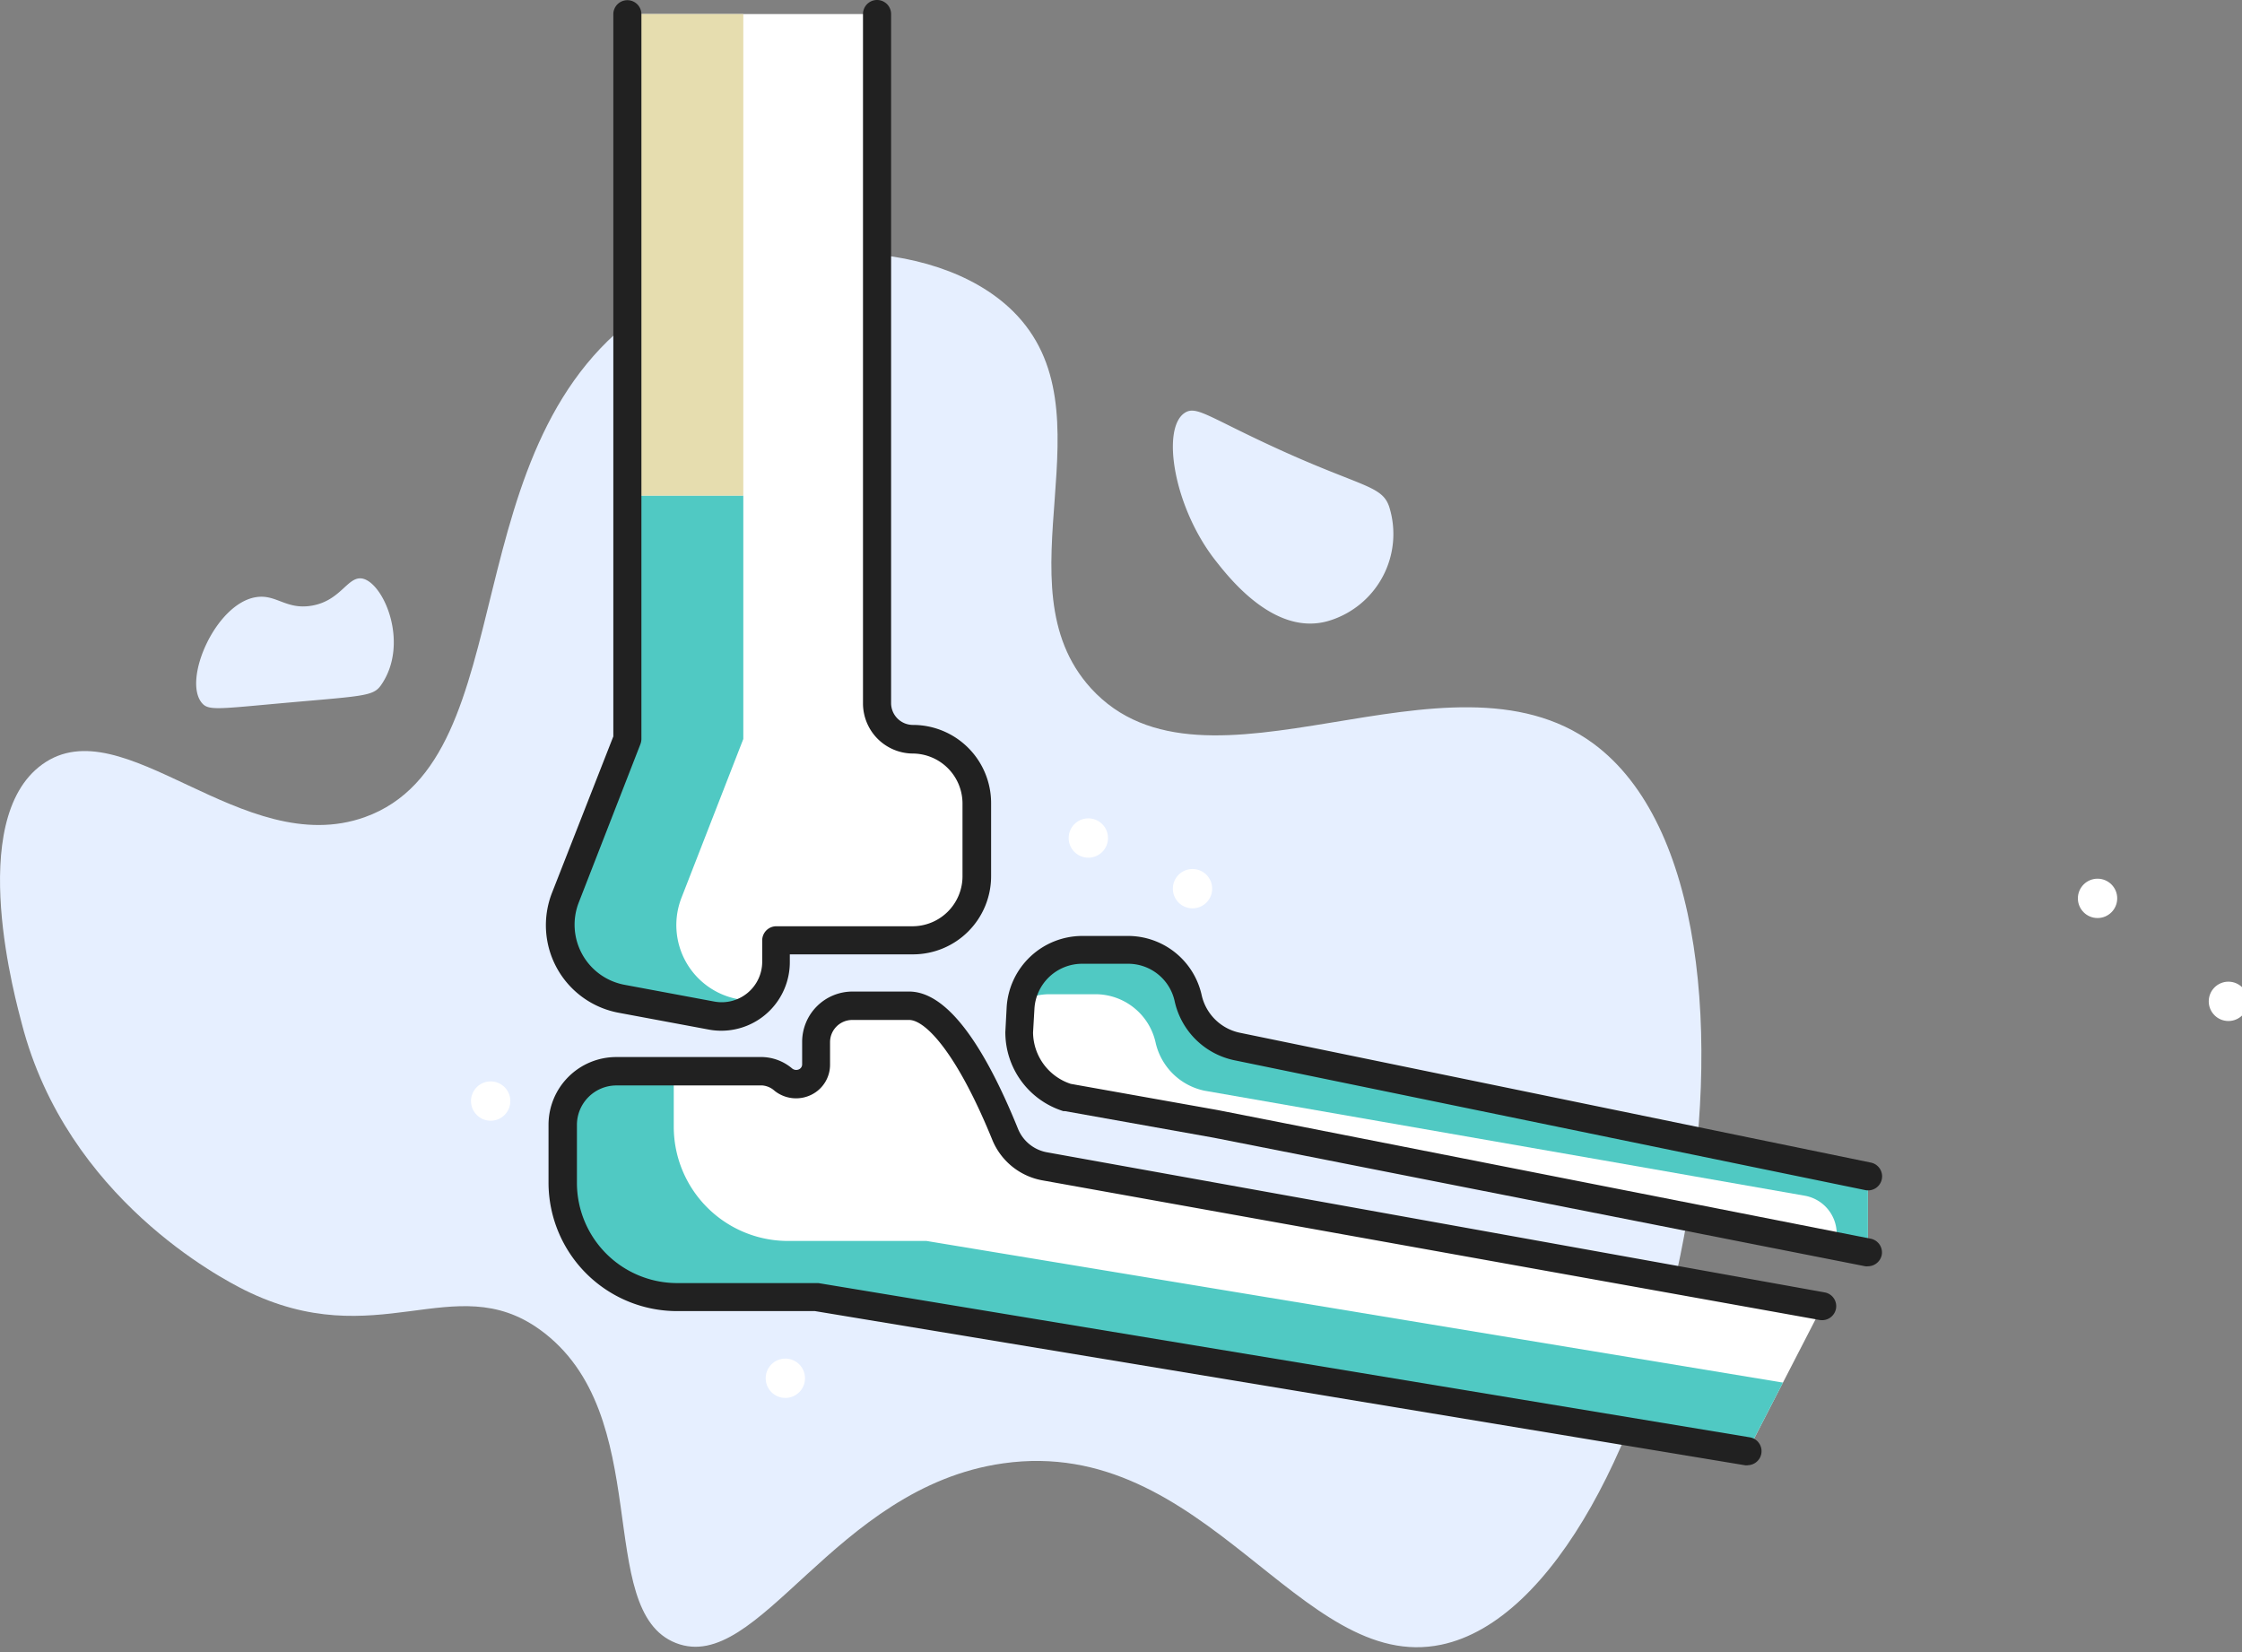 <svg xmlns="http://www.w3.org/2000/svg" width="114" height="84" viewBox="0 0 114 84">
    <rect x="0" y="0" width="114" height="84" fill="#808080" stroke="none"/>
    <g fill="none" fill-rule="nonzero">
        <circle cx="113.309" cy="50.913" r="1" fill="#FFF"/>
        <circle cx="106.655" cy="45.677" r="1" fill="#FFF"/>
        <path fill="#E6EFFF" d="M81.017 37.805c11.111 8.184 3.758 43.413-7.73 45.818-7.189 1.509-11.967-10.684-22.278-9.22-8.637 1.222-12.424 10.79-16.644 9.134-4.22-1.655-.976-11.65-6.917-15.935-4.376-3.148-8.279 1.333-15.014-2.012-1.157-.578-9.024-4.662-11.322-13.53-.257-1.006-2.913-10.347 1.036-13.194 4.114-2.972 10.18 4.9 16.402 2.681 8.28-2.967 4.185-19.25 14.532-25.954 5.664-3.687 14.416-3.702 18.41.216 5.21 5.126-.83 13.888 3.978 19.184 5.82 6.388 18.128-2.645 25.547 2.812z"/>
        <path fill="#FFF" d="M49.68 40.833v3.722a3.254 3.254 0 0 1-3.254 3.255h-6.981v1.111a2.771 2.771 0 0 1-3.28 2.726l-4.557-.845a3.828 3.828 0 0 1-2.867-5.15l3.134-8.048V.714h12.72v35.029c0 1.01.82 1.83 1.831 1.83a3.254 3.254 0 0 1 3.255 3.26z"/>
        <path fill="#50C9C3" d="M38.524 50.983a2.766 2.766 0 0 1-2.359.664l-4.557-.845a3.828 3.828 0 0 1-2.867-5.15l3.134-8.048V25.195h5.92v12.379l-3.134 8.048a3.828 3.828 0 0 0 2.867 5.18l.996.181z"/>
        <path fill="#E6DDAF" d="M31.875.714h5.92V25.2h-5.92z"/>
        <path fill="#212121" d="M36.678 52.407c-.216 0-.431-.02-.644-.06l-4.557-.85a4.527 4.527 0 0 1-3.405-6.112l3.114-7.942V.724a.714.714 0 0 1 1.428 0v36.85a.78.78 0 0 1-.05.261l-3.134 8.048a3.109 3.109 0 0 0 2.334 4.19l4.557.85a2.057 2.057 0 0 0 2.435-2.012V47.81a.72.72 0 0 1 .714-.715h6.956a2.545 2.545 0 0 0 2.515-2.515v-3.722a2.545 2.545 0 0 0-2.515-2.545 2.55 2.55 0 0 1-2.545-2.545V.714a.714.714 0 0 1 1.429 0v35.029a1.112 1.112 0 0 0 1.116 1.116 3.974 3.974 0 0 1 3.969 3.974v3.722a3.974 3.974 0 0 1-3.969 3.969H40.16v.397a3.486 3.486 0 0 1-3.48 3.486z"/>
        <path fill="#FFF" d="M92.651 66.43l-3.792 7.36-47.367-7.842H34.45a5.81 5.81 0 0 1-5.83-5.805V57.2a2.726 2.726 0 0 1 2.727-2.726h7.419c.392.02.765.17 1.061.428a1.006 1.006 0 0 0 1.665-.78v-1.137a1.851 1.851 0 0 1 1.846-1.846h2.882c1.962 0 3.969 4.26 4.89 6.54a2.716 2.716 0 0 0 2.011 1.644l39.53 7.107z"/>
        <path fill="#50C9C3" d="M90.66 70.298l-1.801 3.491-47.367-7.841H34.45a5.81 5.81 0 0 1-5.83-5.805V57.2a2.726 2.726 0 0 1 2.727-2.726h2.912v2.812a5.81 5.81 0 0 0 5.81 5.81h7.041l43.55 7.202z"/>
        <path fill="#212121" d="M88.859 74.503h-.116l-47.306-7.841H34.43a6.539 6.539 0 0 1-6.539-6.54v-2.937a3.446 3.446 0 0 1 3.44-3.44h7.435a2.45 2.45 0 0 1 1.509.578c.098.083.236.101.352.046a.277.277 0 0 0 .16-.262V52.97a2.56 2.56 0 0 1 2.556-2.555h2.882c1.79 0 3.657 2.344 5.533 6.967.256.64.829 1.1 1.51 1.212l39.51 7.117a.71.71 0 0 1 .578.825.72.72 0 0 1-.83.578l-39.51-7.097a3.405 3.405 0 0 1-2.566-2.077c-1.83-4.487-3.42-6.081-4.225-6.081h-2.887c-.625 0-1.132.506-1.132 1.131v1.137a1.7 1.7 0 0 1-.96 1.54 1.755 1.755 0 0 1-1.857-.202 1.061 1.061 0 0 0-.623-.276h-7.42c-1.11 0-2.011.9-2.011 2.011v2.938a5.1 5.1 0 0 0 5.095 5.1h7.183l47.362 7.842a.714.714 0 0 1-.116 1.418v.005z"/>
        <path fill="#FFF" d="M94.985 59.786v3.893L61.838 57.14l-7.545-1.343a3.521 3.521 0 0 1-2.45-3.345l.066-1.202a3.144 3.144 0 0 1 3.139-2.968h2.293a3.144 3.144 0 0 1 3.064 2.455 3.204 3.204 0 0 0 2.515 2.445l32.065 6.604z"/>
        <path fill="#50C9C3" d="M94.98 59.816v3.893l-1.695-.337a1.967 1.967 0 0 0-1.509-2.575L81.4 58.976l-20.155-3.52a3.224 3.224 0 0 1-2.485-2.445 3.134 3.134 0 0 0-3.058-2.46h-2.32a3.129 3.129 0 0 0-1.403.327 3.144 3.144 0 0 1 3.104-2.606h2.258a3.139 3.139 0 0 1 3.094 2.435 3.214 3.214 0 0 0 2.515 2.475l18.535 3.832 13.495 2.802z"/>
        <path fill="#212121" d="M94.985 64.383a.669.669 0 0 1-.14 0l-33.143-6.539-7.545-1.348h-.085a4.2 4.2 0 0 1-2.953-4.024l.066-1.242a3.858 3.858 0 0 1 3.853-3.642h2.303a3.838 3.838 0 0 1 3.763 3.018 2.515 2.515 0 0 0 1.931 1.902l32.071 6.599a.714.714 0 1 1-.287 1.398l-32.07-6.6a3.928 3.928 0 0 1-3.018-2.987 2.42 2.42 0 0 0-2.39-1.916h-2.318a2.43 2.43 0 0 0-2.425 2.293l-.07 1.202a2.782 2.782 0 0 0 1.916 2.611l7.475 1.333 33.197 6.539a.71.71 0 0 1 .564.835.72.72 0 0 1-.695.568z"/>
        <path fill="#E6EFFF" d="M67.607 31.553c-2.716.845-5.03-2.073-5.774-3.018-2.143-2.701-2.807-6.755-1.59-7.545.584-.382 1.218.221 4.628 1.786 4.381 2.012 5.417 1.89 5.775 3.018a4.612 4.612 0 0 1-3.039 5.759zM12.997 30.366c1.047-.181 1.54.659 2.867.427 1.474-.256 1.811-1.509 2.556-1.378 1.096.211 2.424 3.325.95 5.427-.412.584-.93.539-5.427.946-2.912.267-3.36.327-3.672-.04-.996-1.162.674-5.035 2.726-5.382z"/>
        <circle cx="39.933" cy="70.077" r="1" fill="#FFF"/>
        <circle cx="55.339" cy="42.609" r="1" fill="#FFF"/>
        <circle cx="60.636" cy="45.184" r="1" fill="#FFF"/>
        <circle cx="24.949" cy="55.983" r="1" fill="#FFF"/>
    </g>
</svg>
